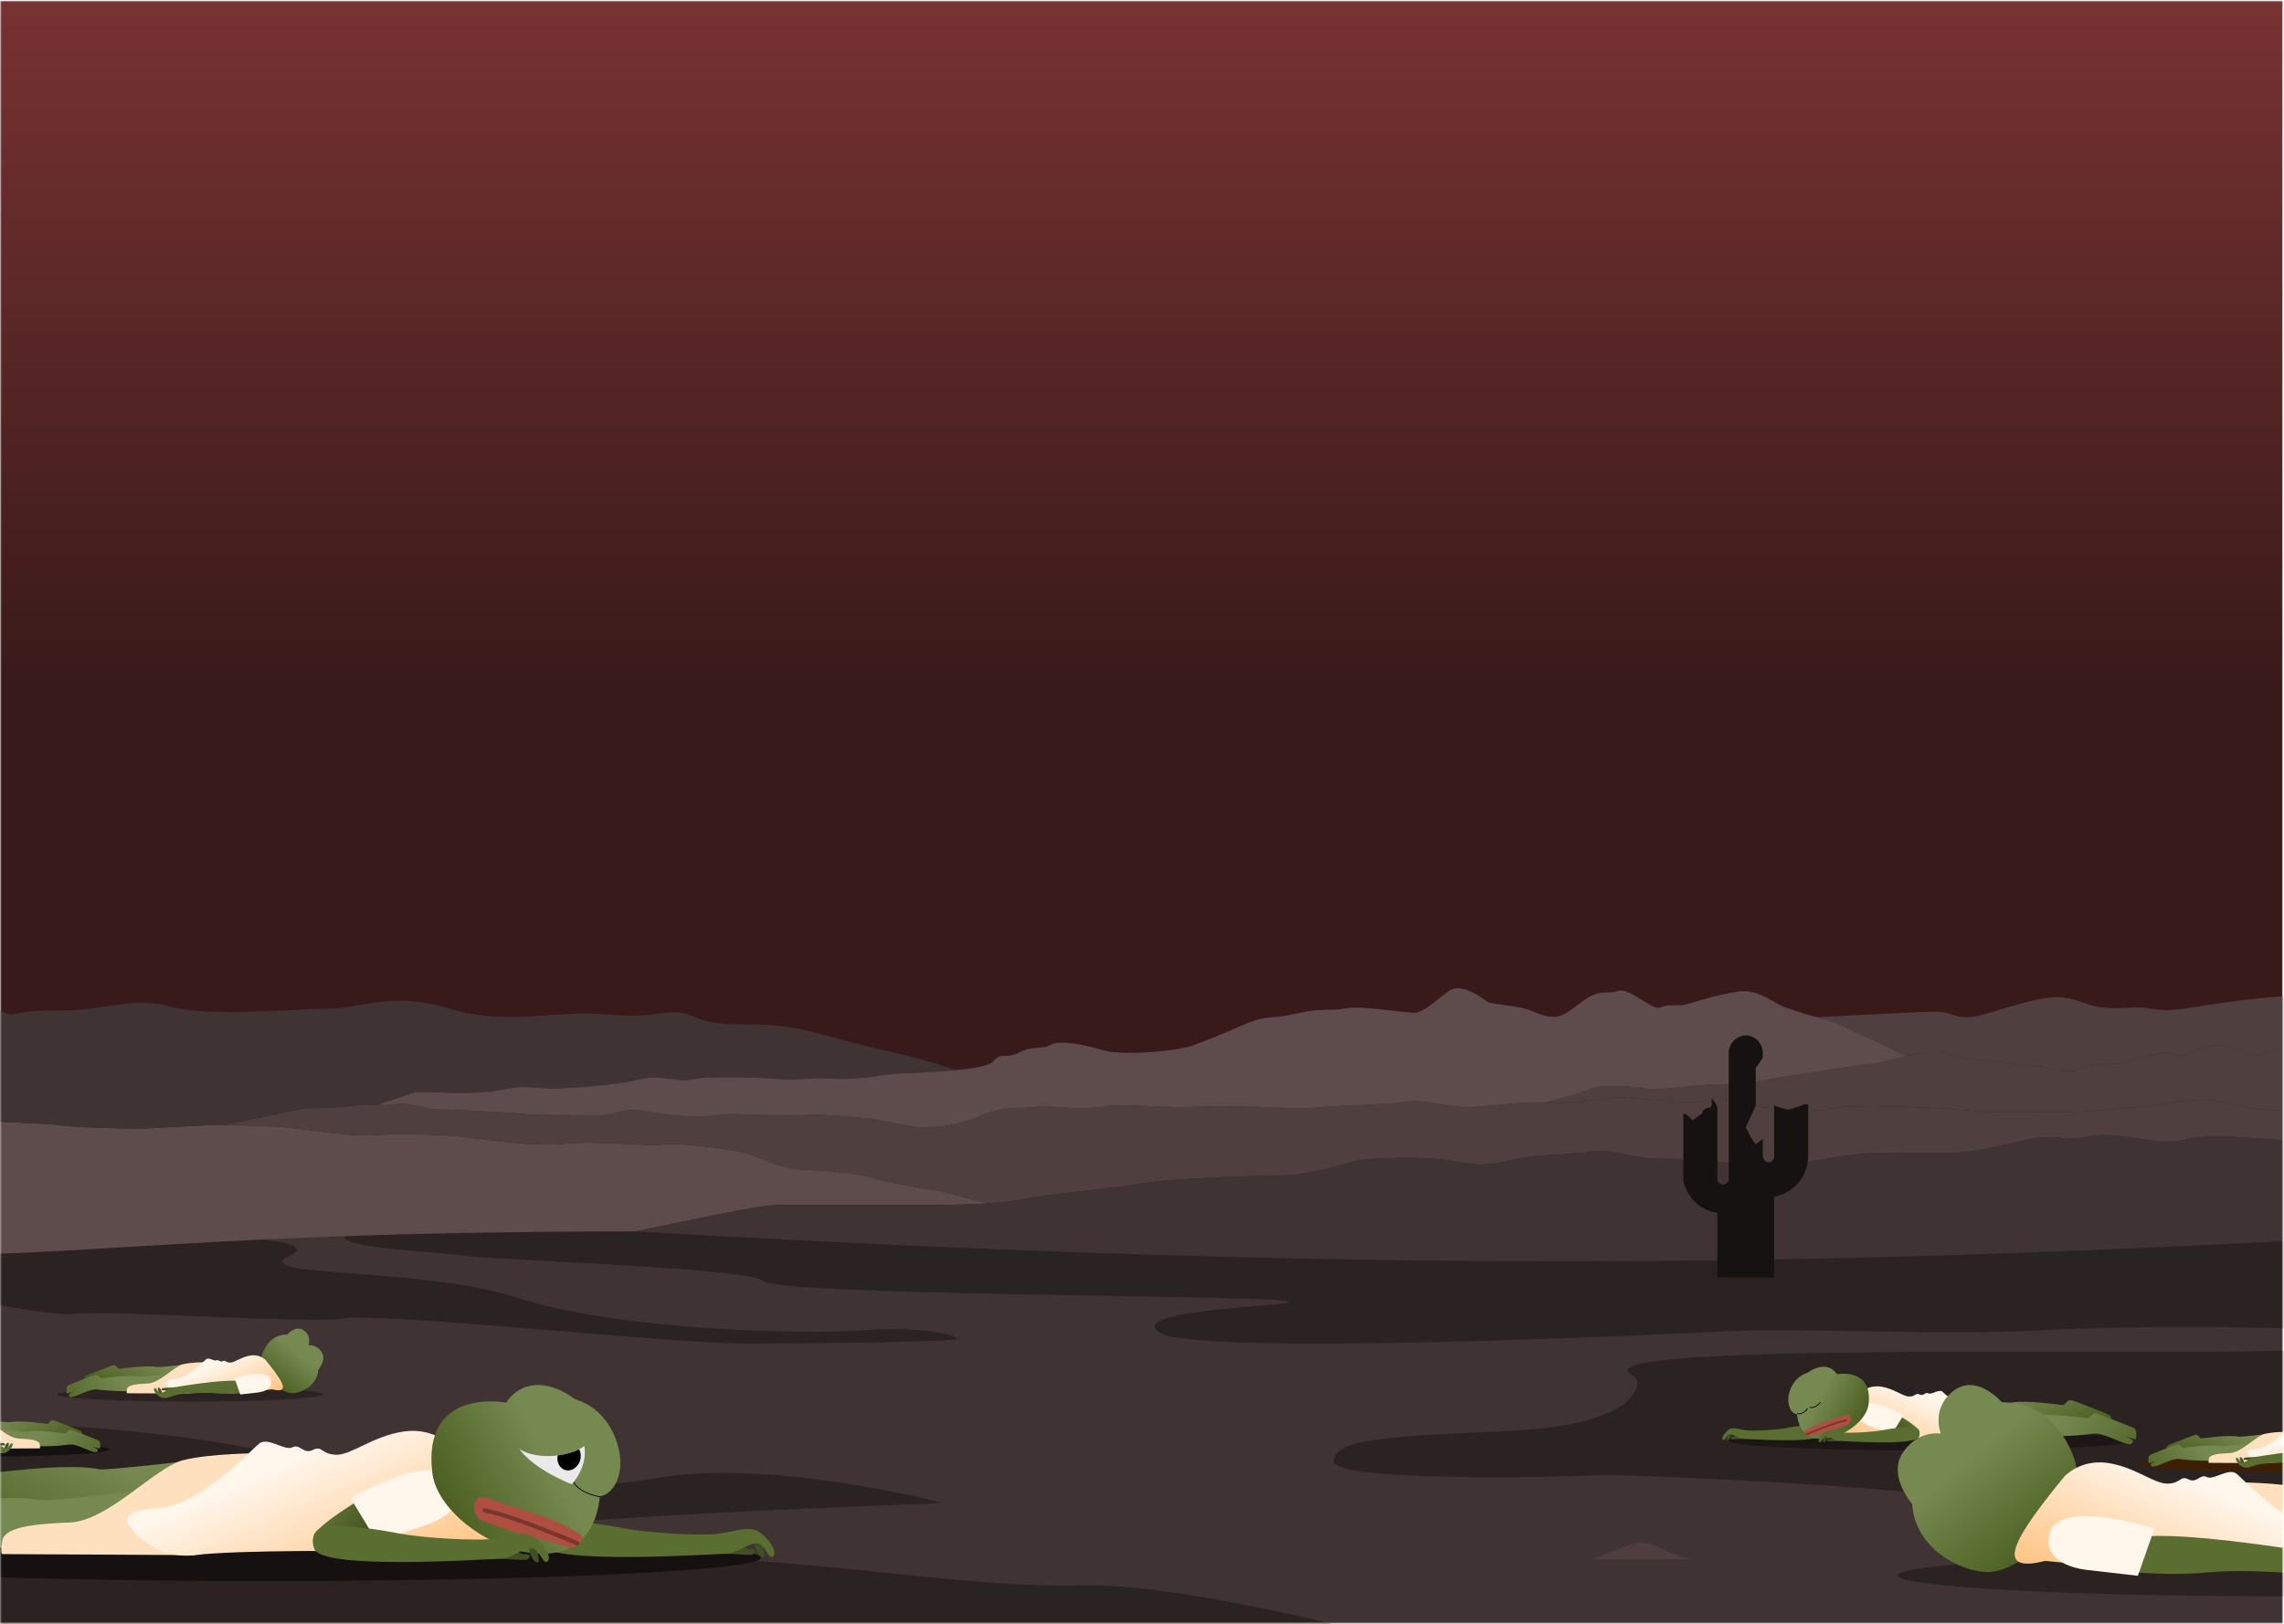 <svg width="1441" height="1025" viewBox="0 0 1441 1025" fill="none" xmlns="http://www.w3.org/2000/svg">
<g clip-path="url(#clip0_698_16948)">
<mask id="mask0_698_16948" style="mask-type:luminance" maskUnits="userSpaceOnUse" x="0" y="0" width="1441" height="1025">
<path d="M1440.18 0.465H0.18V1024.46H1440.18V0.465Z" fill="white"/>
</mask>
<g mask="url(#mask0_698_16948)">
<path d="M1440.18 0.465H0.18V1024.46H1440.18V0.465Z" fill="url(#paint0_linear_698_16948)"/>
<path d="M1440.18 770.695H0.18V1024.46H1440.18V770.695Z" fill="#403333"/>
<path d="M1555.08 848.113C1533.39 849.045 1437.24 853.072 1395.89 853.072C1227.33 853.072 1027.93 851.106 1026.98 864.798C1026.82 867.182 1032.81 868.186 1032.97 872.341C1033.11 875.797 1031.06 899.719 949.5 903.166C870.465 906.505 842.635 908.547 841.522 921.996C840.407 935.448 987.348 932.106 1007.39 930.994C1027.43 929.882 1274.44 941.013 1264.48 953.258C1254.52 965.504 1324.65 965.504 1361.38 967.73C1395.84 969.817 1456.73 985.612 1555.08 982.057V848.113Z" fill="#2B2222"/>
<path d="M289.368 792.051C313.858 795.593 470.817 799.637 481.949 808.542C493.08 817.448 788.074 817.448 810.339 820.788C832.601 824.129 707.924 825.241 731.302 840.784C754.68 856.328 1051.9 841.939 1095.31 839.882C1138.73 837.826 1223.33 843.051 1286.78 839.527C1350.23 836.003 1445.97 837.488 1466 839.527C1486.04 841.569 1555.06 834.146 1555.06 834.146V770.695H240.767C174.672 786.63 266.83 788.788 289.368 792.051Z" fill="#2B2222"/>
<path d="M-114.711 770.695V811.416C-75.424 805.731 24.834 831.741 46.701 829.138C70.078 826.354 198.094 835.816 217.305 831.92C236.516 828.024 427.41 848.062 471.381 847.919C515.352 847.777 604.406 846.948 603.708 844.723C603.009 842.496 581.586 836.652 544.017 839.527C506.445 842.403 387.893 839.157 326.946 819.119C265.997 799.083 152.454 806.596 183.345 792.051C214.236 777.504 53.936 778.211 53.936 778.211L63.499 770.695H-114.711Z" fill="#2B2222"/>
<path d="M624.605 759.305C609.508 760.382 592.78 760.382 583.674 760.382H491.361C478.323 760.382 432.647 770.702 400.775 777.11C89.836 777.11 32.191 798.826 -114.711 789.901V714.677C-102.585 713.202 -84.803 711.161 -74.786 710.707C-58.585 710.026 -36.442 700.444 -23.549 704.698C-10.656 708.949 23.47 708.099 36.364 709.97C49.256 711.784 78.302 712.182 88.462 712.182C96.802 712.182 124.793 709.97 142 709.801H142.145C145.979 709.743 149.287 709.801 151.682 709.97C164.864 710.991 170.039 710.026 189.212 712.409C208.383 714.733 224.393 717.284 238.339 716.265C252.335 715.244 263.935 715.868 278.696 716.265C293.458 716.662 331.803 724.203 355.384 721.821C378.965 719.496 404.513 723.694 418.89 722.276C433.27 720.914 470.032 726.586 474.824 728.91C479.619 731.291 495.578 737.416 504.35 737.925C513.169 738.38 537.135 739.343 549.884 743.085C562.681 746.886 582.667 750.173 590.239 751.138C595.129 751.762 610.897 756.525 624.605 759.305Z" fill="#5E4B4B"/>
<path d="M1555.07 699.759V719.662C1543.57 719.607 1528.14 719.55 1516.49 719.947C1495.5 720.683 1463.77 717.905 1452.36 719.607C1441 721.363 1399.64 713.878 1379.31 719.038C1358.9 724.199 1339.15 713.028 1318.16 717.224C1297.21 721.363 1301.38 713.822 1273.25 720.456C1245.11 727.035 1239.69 727.715 1222.92 727.715C1206.14 727.715 1191.77 727.035 1180.41 727.715C1169 728.452 1148.63 731.286 1134.87 734.861C1121.07 738.376 1119.87 736.22 1101.32 734.861C1082.73 733.387 1061.16 730.551 1047.98 731.286C1034.8 732.025 1013.8 724.596 1004.84 726.524C995.873 728.452 976.702 728.452 965.294 729.868C953.887 731.286 939.508 737.697 920.959 733.387C902.411 729.189 862.821 730.551 855.055 732.704C847.29 734.861 825.1 741.892 807.126 741.892C789.152 741.892 733.889 744.046 720.182 746.882C706.472 749.716 662.138 753.232 645.363 756.806C639.709 757.994 632.373 758.789 624.61 759.3C610.901 756.521 595.133 751.757 590.245 751.134C582.671 750.171 562.684 746.882 549.887 743.081C537.138 739.339 513.172 738.376 504.353 737.921C495.583 737.411 479.622 731.286 474.829 728.906C470.035 726.581 433.275 720.909 418.895 722.272C404.516 723.69 378.97 719.494 355.387 721.817C331.806 724.199 293.463 716.658 278.699 716.261C263.938 715.863 252.339 715.24 238.342 716.261C224.396 717.281 208.386 714.729 189.215 712.405C170.044 710.024 164.867 710.987 151.685 709.965C149.29 709.797 145.982 709.738 142.148 709.797C153.891 707.132 167.264 704.693 178.861 701.971C199.232 697.264 198.034 700.553 217.973 698.229C228.229 696.982 233.645 697.037 237.816 697.208H237.864C241.841 697.264 244.719 697.49 249.559 696.811C259.528 695.393 267.533 700.1 276.687 700.1C285.889 700.1 307.84 701.518 317.427 701.971C327.014 702.481 335.833 703.899 350.977 703.615C366.172 703.389 377.339 705.77 389.322 701.971C401.304 698.229 409.691 702.481 422.49 703.615C435.287 704.805 446.071 704.805 454.028 703.615C462.032 702.425 472.432 703.389 480.005 703.615C487.579 703.843 501.958 704.352 508.38 703.615C514.755 702.878 543.512 704.805 554.297 706.735C565.081 708.606 575.481 711.442 581.473 711.442C587.465 711.442 601.411 711.442 617.421 704.693C633.38 698.002 636.974 700.1 651.738 698.626C666.548 697.15 680.112 701.063 693.293 698.626C706.472 696.188 740.025 699.135 749.995 698.626C760.011 698.114 774.39 697.717 797.54 698.626C820.69 699.532 824.717 699.647 834.302 698.626C843.888 697.606 873.029 697.264 885.826 695.393C898.575 693.464 911.757 697.717 921.774 698.626C931.743 699.532 962.084 694.428 973.059 695.846C973.299 695.905 973.588 695.905 973.874 695.96C985.234 697.094 1009.06 693.464 1019.22 692.613C1029.62 691.765 1069.16 698.229 1075.92 693.863C1082.73 689.553 1098.68 697.717 1116.66 699.306C1134.63 700.836 1147.82 701.971 1157.83 699.306C1167.8 696.584 1216.11 699.135 1222.11 699.306C1228.1 699.418 1252.88 701.971 1262.08 701.971C1271.23 701.971 1298.79 701.971 1313.17 701.518C1327.55 701.063 1369.49 696.299 1383.1 694.428C1396.67 692.557 1400.64 695.846 1417.42 698.908C1434.19 701.915 1453.8 700.553 1470.14 701.801C1486.53 703.048 1485.72 701.971 1501.73 703.899C1517.69 705.77 1524.49 704.352 1533.27 700.553C1539.21 698.002 1549.28 698.908 1555.07 699.759Z" fill="#4F3F3F"/>
<path d="M1555.06 674.297V699.758C1549.26 698.907 1539.19 698.001 1533.25 700.552C1524.48 704.351 1517.67 705.769 1501.71 703.898C1485.7 701.968 1486.52 703.047 1470.13 701.8C1453.78 700.552 1434.18 701.912 1417.4 698.907C1400.63 695.845 1396.65 692.556 1383.09 694.427C1369.48 696.298 1327.54 701.062 1313.16 701.517C1298.78 701.968 1271.22 701.968 1262.06 701.968C1252.86 701.968 1228.08 699.417 1222.09 699.305C1216.1 699.134 1167.79 696.583 1157.82 699.305C1147.8 701.968 1134.62 700.835 1116.64 699.305C1098.67 697.716 1082.71 689.552 1075.91 693.859C1069.15 698.226 1029.61 691.762 1019.2 692.612C1009.04 693.463 985.227 697.093 973.867 695.957C985.706 693.124 999.031 689.325 1003.63 687.169C1010 684.221 1029.99 685.469 1039.19 686.887C1048.35 688.304 1068.33 684.504 1079.93 684.504C1091.48 684.504 1099.87 684.051 1113.05 681.67C1126.23 679.287 1167.79 672.709 1180.58 671.291C1188.92 670.385 1195.39 668.229 1203.06 666.472C1207.09 665.507 1211.45 664.656 1216.53 664.203C1231.29 662.785 1230.48 667.945 1250.08 669.137C1269.64 670.328 1270.45 672.709 1283.2 672.709C1296 672.709 1303.19 678.834 1312.39 674.58C1321.54 670.328 1338.32 671.291 1338.32 671.291C1338.32 671.291 1353.9 666.527 1362.29 664.656C1370.67 662.785 1372.3 667.039 1376.66 666.074C1381.07 665.111 1393.06 659.441 1399.43 659.441C1405.86 659.441 1415.44 665.111 1421.43 666.074C1427.42 667.039 1438.98 659.441 1446.98 659.441C1454.98 659.441 1461.74 662.785 1466.96 662.785C1472.14 662.785 1486.14 664.656 1508.47 665.621C1530.85 666.527 1534.07 672.199 1553.33 674.127L1555.06 674.297Z" fill="#4F3F3F"/>
<path d="M1555.07 644.979V674.297L1553.34 674.126C1534.08 672.199 1530.88 666.53 1508.48 665.621C1486.14 664.659 1472.15 662.787 1466.97 662.787C1461.75 662.787 1454.99 659.44 1446.99 659.44C1438.98 659.44 1427.43 667.039 1421.44 666.074C1415.45 665.112 1405.86 659.44 1399.44 659.44C1393.07 659.44 1381.1 665.112 1376.68 666.074C1372.32 667.039 1370.69 662.787 1362.31 664.659C1353.92 666.53 1338.33 671.292 1338.33 671.292C1338.33 671.292 1321.57 670.328 1312.41 674.582C1303.21 678.833 1296.01 672.708 1283.21 672.708C1270.46 672.708 1269.65 670.328 1250.09 669.136C1230.49 667.948 1231.31 662.787 1216.55 664.203C1211.47 664.659 1207.1 665.508 1203.07 666.473C1196.12 663.07 1186.16 658.306 1183.39 657.115C1178.97 655.188 1168.61 650.481 1162.19 647.192C1158.26 645.15 1152.12 643.45 1146.38 641.919C1168.61 640.728 1212.04 638.459 1221.72 638.459C1234.9 638.459 1232.51 646.229 1257.67 638.459C1282.84 630.633 1296.01 627.118 1307.99 630.633C1319.97 634.15 1321.8 637.042 1342.12 635.964C1362.54 634.887 1357.74 639.877 1381.71 635.964C1405.67 632.051 1441.63 627.176 1448.82 629.274C1456.01 631.316 1479.35 632.051 1488.93 632.051C1498.52 632.051 1519.46 639.139 1535.08 642.655C1540.83 644.017 1547.98 644.755 1555.07 644.979Z" fill="#4F3F3F"/>
<path d="M603.708 675.261C587.029 676.906 566.658 677.303 561.866 677.87C553.909 678.835 538.715 681.669 524.721 680.706C510.774 679.798 503.583 682.066 490.786 680.933C477.989 679.798 444.869 678.948 436.481 681.216C428.094 683.54 417.31 677.53 403.313 681.216C389.319 684.958 352.604 687.341 345.797 686.885C338.993 686.376 329.838 685.073 320.634 686.944C311.432 688.759 305.057 689.721 291.493 689.721C277.881 689.721 263.935 688.303 260.34 689.721C258.373 690.516 248.454 693.861 237.861 697.206H237.813C233.642 697.035 228.226 696.98 217.97 698.227C198.031 700.551 199.229 697.264 178.858 701.969C167.259 704.693 153.888 707.129 142.145 709.795H142C124.793 709.965 96.802 712.178 88.463 712.178C78.302 712.178 49.256 711.781 36.364 709.965C23.47 708.094 -10.656 708.945 -23.549 704.693C-36.442 700.439 -58.585 710.022 -74.786 710.701C-84.803 711.157 -102.585 713.199 -114.711 714.672V637.723H-53.217C-32.847 637.723 -16.072 632.051 -0.495 637.723C15.083 643.393 -0.495 637.723 35.453 637.723C71.4 637.723 82.185 628.423 107.347 635.228C132.511 641.977 186.432 636.646 208 636.476C229.569 636.305 246.344 625.305 283.489 636.476C320.634 647.647 349.392 637.099 382.942 640.218C416.495 643.393 422.485 634.434 438.064 641.748C453.64 649.065 470.416 644.811 493.183 647.647C515.949 650.483 513.793 652.636 561.481 663.637C591.054 670.442 595.464 673.222 603.708 675.261Z" fill="#403333"/>
<path d="M1203.07 666.475C1195.4 668.232 1188.93 670.388 1180.59 671.294C1167.79 672.712 1126.23 679.288 1113.05 681.671C1099.87 684.054 1091.48 684.507 1079.93 684.507C1068.34 684.507 1048.35 688.305 1039.19 686.888C1029.99 685.472 1010 684.222 1003.63 687.172C999.033 689.327 985.708 693.125 973.869 695.96C973.582 695.905 973.296 695.905 973.054 695.849C962.079 694.431 931.738 699.533 921.769 698.626C911.752 697.72 898.57 693.466 885.821 695.393C873.024 697.264 843.883 697.606 834.297 698.626C824.713 699.647 820.685 699.533 797.537 698.626C774.385 697.72 760.007 698.115 749.989 698.626C740.02 699.135 706.467 696.188 693.288 698.626C680.107 701.065 666.543 697.152 651.733 698.626C636.969 700.1 633.375 698.002 617.416 704.693C601.406 711.442 587.46 711.442 581.468 711.442C575.478 711.442 565.076 708.606 554.292 706.735C543.507 704.807 514.75 702.88 508.375 703.616C501.953 704.354 487.573 703.843 480.002 703.616C472.427 703.389 462.027 702.425 454.023 703.616C446.067 704.807 435.282 704.807 422.485 703.616C409.688 702.483 401.299 698.229 389.317 701.971C377.336 705.772 366.167 703.389 350.972 703.616C335.828 703.899 327.008 702.483 317.422 701.971C307.835 701.518 285.884 700.1 276.682 700.1C267.527 700.1 259.523 695.393 249.554 696.811C244.714 697.491 241.836 697.264 237.859 697.208C248.452 693.863 258.373 690.518 260.338 689.723C263.933 688.305 277.88 689.723 291.491 689.723C305.055 689.723 311.43 688.759 320.634 686.946C329.836 685.073 338.99 686.378 345.798 686.888C352.602 687.343 389.317 684.96 403.314 681.218C417.308 677.532 428.092 683.542 436.48 681.218C444.869 678.95 477.987 679.8 490.784 680.935C503.583 682.068 510.772 679.8 524.719 680.706C538.715 681.671 553.907 678.837 561.864 677.872C566.656 677.305 587.027 676.908 603.706 675.263C614.827 674.186 624.364 672.486 626.57 669.876C632.177 663.242 633.759 668.912 642.962 664.206C652.166 659.444 656.526 662.788 662.517 659.444C668.507 656.155 683.319 658.991 696.068 662.788C708.865 666.531 743.998 663.242 753.585 659.444C763.169 655.699 769.593 653.319 784.355 646.74C799.117 640.22 801.944 643.395 817.905 639.596C833.867 635.854 840.289 638.178 849.443 636.307C858.645 634.436 885.821 639.143 892.196 639.143C898.57 639.143 906.96 630.182 914.58 625.078C922.154 619.976 935.717 630.182 938.113 632.053C940.509 633.924 956.902 634.436 964.473 637.272C972.095 640.106 976.458 642.43 982.45 641.524C988.439 640.559 992.466 635.854 1000.85 630.182C1009.24 624.512 1015.23 627.348 1020.02 625.477C1024.81 623.604 1031.19 628.255 1039.96 633.471C1048.78 638.69 1045.57 634.436 1054.34 634.436C1063.16 634.436 1061.96 634.436 1073.13 631.091C1084.29 627.801 1085.92 627.801 1095.51 625.93C1105.1 624.001 1113.49 628.764 1119.86 632.506C1126.23 636.307 1129.83 636.76 1136.63 639.143C1139.27 640.049 1142.72 640.956 1146.32 641.92H1146.36C1152.12 643.451 1158.25 645.154 1162.18 647.194C1168.6 650.483 1178.96 655.19 1183.37 657.117C1186.15 658.308 1196.12 663.072 1203.07 666.475Z" fill="#5E4B4B"/>
<path d="M1555.06 719.66V777.102C1211.08 796.442 923.882 807.429 400.766 777.102C432.639 770.695 478.314 760.373 491.352 760.373H583.664C592.771 760.373 609.499 760.374 624.598 759.297C632.361 758.788 639.694 757.992 645.349 756.802C662.125 753.229 706.46 749.714 720.17 746.878C733.877 744.042 789.14 741.888 807.114 741.888C825.087 741.888 847.278 734.857 855.043 732.703C862.809 730.548 902.397 729.187 920.947 733.383C939.496 737.693 953.873 731.285 965.282 729.867C976.69 728.449 995.861 728.448 1004.82 726.521C1013.79 724.594 1034.78 732.022 1047.96 731.284C1061.14 730.547 1082.71 733.383 1101.31 734.857C1119.86 736.219 1121.05 738.373 1134.86 734.857C1148.61 731.285 1168.98 728.449 1180.39 727.714C1191.75 727.031 1206.13 727.714 1222.9 727.714C1239.68 727.714 1245.09 727.03 1273.23 720.454C1301.37 713.82 1297.19 721.361 1318.14 717.222C1339.13 713.025 1358.88 724.198 1379.3 719.037C1399.62 713.877 1440.99 721.362 1452.34 719.605C1463.75 717.902 1495.48 720.681 1516.47 719.943C1528.12 719.546 1543.55 719.604 1555.06 719.66Z" fill="#403333"/>
<path d="M-98.82 896.466C-98.82 896.466 57.18 892.466 165.18 915.466C273.18 938.466 345.18 944.466 416.18 932.466C487.18 920.466 595.18 948.466 595.18 948.466C595.18 948.466 315.18 958.466 294.18 968.466C294.18 968.466 356.18 982.466 437.18 983.466C518.18 984.466 615.18 1002.46 680.18 1000.46C745.18 998.466 871.18 1032.46 871.18 1032.46H-96.979L-98.82 896.466Z" fill="#2B2222"/>
<path d="M-14.819 919.246C31.573 919.246 69.182 917.215 69.182 914.709C69.182 912.203 31.573 910.172 -14.819 910.172C-61.212 910.172 -98.82 912.203 -98.82 914.709C-98.82 917.215 -61.212 919.246 -14.819 919.246Z" fill="#151111"/>
<path fill-rule="evenodd" clip-rule="evenodd" d="M-9.553 905.227C-8.697 906.149 16.017 907.921 32.846 905.538C37.417 904.891 48.12 911.795 49.851 910.133C51.582 908.471 49.571 908.159 47.756 907.143C45.941 906.128 51.879 908.807 51.893 907.867C51.907 906.927 52.624 903.552 50.465 902.77C48.306 901.987 35.061 896.428 33.399 896.298C31.738 896.168 30.825 898.586 29.945 898.566C29.228 898.55 12.724 896.09 6.154 897.5C4.752 897.801 -17.211 895.172 -17.211 895.172L-9.553 905.227Z" fill="url(#paint1_linear_698_16948)"/>
<path fill-rule="evenodd" clip-rule="evenodd" d="M1.705 911.249C2.561 912.171 27.275 913.943 44.103 911.56C48.675 910.913 59.378 917.817 61.109 916.155C62.84 914.494 60.829 914.181 59.014 913.165C57.198 912.15 63.137 914.83 63.151 913.889C63.164 912.949 63.882 909.574 61.723 908.792C59.564 908.009 46.319 902.45 44.657 902.32C42.995 902.191 42.083 904.608 41.202 904.589C40.486 904.573 23.982 902.113 17.412 903.522C16.01 903.823 -5.953 901.195 -5.953 901.195L1.705 911.249Z" fill="url(#paint2_linear_698_16948)"/>
<path fill-rule="evenodd" clip-rule="evenodd" d="M-25.734 894.375C-25.734 894.375 -15.479 894.341 -10.075 895.744C-4.67 897.147 4.517 907.547 11.846 907.845C19.175 908.143 24.541 908.773 25.041 911.331C25.541 913.889 25.041 914.004 25.041 914.004L-12.466 914.201L-25.734 894.375Z" fill="#FFE0BE"/>
<path fill-rule="evenodd" clip-rule="evenodd" d="M-62.471 893.133C-62.471 893.133 -59.034 889.287 -53.043 890.149C-47.052 891.011 -42.958 894.692 -39.965 894.668C-36.971 894.644 -37.229 892.789 -35.371 893.735C-33.512 894.682 -32.812 892.447 -31.378 893.226C-29.944 894.005 -26.629 891.164 -24.934 892.482C-23.239 893.801 -13.365 904.73 -5.023 905.117C3.32 905.505 0.056 908.809 0.056 908.809C0.056 908.809 -4.165 915.247 -12.54 914.189C-20.915 913.13 -46.916 913.424 -46.916 913.424L-66.648 911.528C-79.149 914.736 -71.86 904.64 -62.471 893.133Z" fill="url(#paint3_linear_698_16948)"/>
<path fill-rule="evenodd" clip-rule="evenodd" d="M-1.818 912.277C-1.818 912.277 -0.985 912.886 0.485 912.345C1.954 911.803 2.595 912.391 3.067 912.068C3.565 911.726 3.107 910.946 2.431 910.747C1.755 910.548 -4.406 910.375 -4.406 910.375L-1.818 912.277Z" fill="#415024"/>
<path fill-rule="evenodd" clip-rule="evenodd" d="M4.345 914.741C4.345 914.741 6.099 910.834 5.464 910.47C4.947 910.173 3.698 910.936 2.8 913.795C1.902 916.653 4.345 914.741 4.345 914.741Z" fill="#415024"/>
<path fill-rule="evenodd" clip-rule="evenodd" d="M-44.843 914.178C-39.758 914.445 -35.845 914.47 -29.884 913.947C-23.923 913.423 -11.163 914.031 -6.742 914.951C-2.321 915.872 1.295 918.21 4.178 916.354C7.062 914.497 8.847 911.762 7.704 910.835C6.828 910.124 5.852 912.916 4.152 913.658C2.451 914.401 -1.466 910.595 -3.509 910.401C-5.552 910.207 -47.762 902.651 -49.95 907.973C-52.139 913.295 -47.445 914.041 -44.843 914.178Z" fill="#5A6E32"/>
<path d="M1433.5 928.375C1479.89 928.375 1517.5 926.343 1517.5 923.838C1517.5 921.332 1479.89 919.301 1433.5 919.301C1387.11 919.301 1349.5 921.332 1349.5 923.838C1349.5 926.343 1387.11 928.375 1433.5 928.375Z" fill="#3D1E00"/>
<path fill-rule="evenodd" clip-rule="evenodd" d="M1428.23 914.356C1427.37 915.278 1402.66 917.049 1385.83 914.667C1381.26 914.02 1370.56 920.923 1368.82 919.262C1367.09 917.6 1369.1 917.288 1370.92 916.272C1372.73 915.256 1366.8 917.936 1366.78 916.996C1366.77 916.056 1366.05 912.681 1368.21 911.898C1370.37 911.115 1383.61 905.557 1385.28 905.427C1386.94 905.297 1387.85 907.715 1388.73 907.695C1389.45 907.679 1405.95 905.219 1412.52 906.628C1413.92 906.929 1435.88 904.301 1435.88 904.301L1428.23 914.356Z" fill="url(#paint4_linear_698_16948)"/>
<path fill-rule="evenodd" clip-rule="evenodd" d="M1416.97 920.379C1416.12 921.301 1391.4 923.072 1374.57 920.69C1370 920.043 1359.3 926.947 1357.57 925.285C1355.84 923.623 1357.85 923.311 1359.66 922.295C1361.48 921.279 1355.54 923.959 1355.53 923.019C1355.51 922.079 1354.8 918.704 1356.95 917.921C1359.11 917.139 1372.36 911.58 1374.02 911.45C1375.68 911.32 1376.59 913.738 1377.47 913.718C1378.19 913.702 1394.69 911.242 1401.27 912.652C1402.67 912.952 1424.63 910.324 1424.63 910.324L1416.97 920.379Z" fill="url(#paint5_linear_698_16948)"/>
<path fill-rule="evenodd" clip-rule="evenodd" d="M1444.41 903.504C1444.41 903.504 1434.15 903.47 1428.75 904.873C1423.34 906.275 1414.15 916.676 1406.83 916.974C1399.5 917.272 1394.13 917.902 1393.63 920.46C1393.13 923.017 1393.63 923.132 1393.63 923.132L1431.14 923.329L1444.41 903.504Z" fill="#FFE0BE"/>
<path fill-rule="evenodd" clip-rule="evenodd" d="M1481.15 902.262C1481.15 902.262 1477.71 898.416 1471.72 899.279C1465.73 900.141 1461.63 903.821 1458.64 903.798C1455.65 903.774 1455.91 901.919 1454.05 902.865C1452.19 903.811 1451.49 901.576 1450.05 902.356C1448.62 903.135 1445.31 900.294 1443.61 901.612C1441.92 902.93 1432.04 913.86 1423.7 914.247C1415.36 914.635 1418.62 917.939 1418.62 917.939C1418.62 917.939 1422.84 924.377 1431.22 923.319C1439.59 922.26 1465.59 922.554 1465.59 922.554L1485.33 920.657C1497.83 923.866 1490.54 913.77 1481.15 902.262Z" fill="url(#paint6_linear_698_16948)"/>
<path fill-rule="evenodd" clip-rule="evenodd" d="M1420.5 921.406C1420.5 921.406 1419.66 922.015 1418.19 921.473C1416.72 920.932 1416.08 921.52 1415.61 921.196C1415.11 920.855 1415.57 920.075 1416.25 919.876C1416.92 919.676 1423.08 919.504 1423.08 919.504L1420.5 921.406Z" fill="#415024"/>
<path fill-rule="evenodd" clip-rule="evenodd" d="M1414.33 923.867C1414.33 923.867 1412.58 919.959 1413.21 919.595C1413.73 919.299 1414.98 920.061 1415.87 922.92C1416.77 925.779 1414.33 923.867 1414.33 923.867Z" fill="#415024"/>
<path fill-rule="evenodd" clip-rule="evenodd" d="M1463.52 923.306C1458.43 923.573 1454.52 923.599 1448.56 923.075C1442.6 922.552 1429.84 923.16 1425.42 924.08C1421 925 1417.38 927.339 1414.5 925.483C1411.62 923.626 1409.83 920.891 1410.97 919.964C1411.85 919.253 1412.83 922.045 1414.53 922.787C1416.23 923.529 1420.14 919.724 1422.19 919.53C1424.23 919.336 1466.44 911.78 1468.63 917.102C1470.82 922.423 1466.12 923.17 1463.52 923.306Z" fill="#5A6E32"/>
<path d="M169.208 997.727C340.881 997.727 480.049 991.14 480.049 983.014C480.049 974.888 340.881 968.301 169.208 968.301C-2.465 968.301 -141.633 974.888 -141.633 983.014C-141.633 991.14 -2.465 997.727 169.208 997.727Z" fill="#151111"/>
<path fill-rule="evenodd" clip-rule="evenodd" d="M113.72 952.261C110.943 955.252 30.792 960.997 -23.788 953.27C-38.613 951.172 -73.327 973.562 -78.941 968.172C-84.555 962.783 -78.032 961.77 -72.145 958.476C-66.258 955.182 -85.519 963.873 -85.563 960.824C-85.607 957.774 -87.935 946.829 -80.932 944.291C-73.929 941.752 -30.973 923.724 -25.584 923.303C-20.195 922.882 -17.236 930.722 -14.38 930.659C-12.055 930.607 41.471 922.629 62.779 927.2C67.327 928.175 138.556 919.652 138.556 919.652L113.72 952.261Z" fill="url(#paint7_linear_698_16948)"/>
<path fill-rule="evenodd" clip-rule="evenodd" d="M463.712 976.145C463.712 976.145 465.987 974.826 469.567 976.593C473.147 978.359 474.929 977.041 476.038 977.988C477.208 978.987 475.839 980.841 474.071 981.165C472.304 981.488 456.641 980.273 456.641 980.273L463.712 976.145Z" fill="#415024"/>
<path fill-rule="evenodd" clip-rule="evenodd" d="M480.005 971.563C480.005 971.563 483.402 981.938 481.694 982.69C480.304 983.303 477.342 981.035 475.833 973.547C474.325 966.059 480.005 971.563 480.005 971.563Z" fill="#415024"/>
<path fill-rule="evenodd" clip-rule="evenodd" d="M355.151 959.783C368.114 960.471 378.04 961.456 393.01 964.383C407.98 967.31 440.487 969.194 451.942 968.048C463.396 966.902 473.188 961.944 480 967.424C486.811 972.904 490.603 980.316 487.457 982.36C485.046 983.927 483.321 976.588 479.209 974.25C475.098 971.912 464.146 980.507 458.916 980.451C453.686 980.394 344.658 988.217 340.539 974.14C336.42 960.063 348.518 959.431 355.151 959.783Z" fill="#5A6E32"/>
<path fill-rule="evenodd" clip-rule="evenodd" d="M77.212 971.793C74.434 974.784 -5.717 980.529 -60.296 972.802C-75.122 970.704 -109.836 993.094 -115.449 987.704C-121.063 982.315 -114.54 981.302 -108.653 978.008C-102.766 974.714 -122.027 983.405 -122.071 980.356C-122.115 977.306 -124.443 966.361 -117.44 963.823C-110.438 961.284 -67.482 943.256 -62.092 942.835C-56.703 942.414 -53.744 950.254 -50.888 950.191C-48.563 950.139 4.963 942.161 26.271 946.732C30.819 947.707 102.047 939.184 102.047 939.184L77.212 971.793Z" fill="url(#paint8_linear_698_16948)"/>
<path fill-rule="evenodd" clip-rule="evenodd" d="M166.192 917.059C166.192 917.059 132.933 916.951 115.405 921.5C97.877 926.049 68.079 959.779 44.309 960.746C20.54 961.712 3.137 963.757 1.517 972.052C-0.104 980.347 1.517 980.72 1.517 980.72L123.16 981.359L166.192 917.059Z" fill="#FFE0BE"/>
<path fill-rule="evenodd" clip-rule="evenodd" d="M285.352 913.035C285.352 913.035 274.204 900.562 254.774 903.358C235.344 906.155 222.068 918.091 212.359 918.014C202.65 917.937 203.488 911.921 197.46 914.99C191.433 918.059 189.16 910.81 184.509 913.338C179.858 915.865 169.106 906.651 163.61 910.926C158.114 915.201 126.091 950.648 99.034 951.905C71.978 953.161 82.564 963.879 82.564 963.879C82.564 963.879 96.252 984.758 123.415 981.325C150.578 977.892 234.904 978.845 234.904 978.845L320.208 972.642L285.352 913.035Z" fill="url(#paint9_linear_698_16948)"/>
<path fill-rule="evenodd" clip-rule="evenodd" d="M229.496 944.902C229.496 944.902 199.736 962.254 197.932 969.57C196.129 976.885 199.273 982.291 211.347 979.979C223.422 977.666 241.142 968.608 241.142 968.608L229.496 944.902Z" fill="url(#paint10_linear_698_16948)"/>
<path fill-rule="evenodd" clip-rule="evenodd" d="M268.292 962.52C259.781 965.34 237.71 972.695 237.71 972.695L221.195 945.431C221.195 945.431 280.156 911.428 288.38 937.213C292.443 949.949 280.839 958.362 268.292 962.52Z" fill="#FFF6EC"/>
<path fill-rule="evenodd" clip-rule="evenodd" d="M391.397 922.851C391.326 912.422 385.424 891.438 365.163 883.775C332.651 871.477 347.269 918.405 363.216 927.296C367.088 929.455 372.71 943.692 375.838 944.188C384.07 945.493 391.484 935.777 391.397 922.851Z" fill="#768951"/>
<path fill-rule="evenodd" clip-rule="evenodd" d="M368.629 912.528C368.629 912.528 379.989 890.496 355.025 878.144C330.06 865.791 319.39 885.174 319.39 885.174C319.39 885.174 266.36 874.649 272.726 929.268C277.563 970.77 372.506 1013.12 378.54 943.42C378.54 943.42 358.522 924.593 368.629 912.528Z" fill="url(#paint11_linear_698_16948)"/>
<path d="M378.5 944.504C378.5 944.504 363 942.504 360.5 932.004" stroke="black" stroke-width="0.5" stroke-linecap="round"/>
<path fill-rule="evenodd" clip-rule="evenodd" d="M358.664 976.501C338.172 969.728 326.421 968.517 303.562 959.328C297.296 956.81 296.427 940.823 308.982 945.755C329.614 953.86 347.375 956.062 365.507 967.966C370.981 971.56 362.558 977.788 358.664 976.501Z" fill="#AF4F41"/>
<path fill-rule="evenodd" clip-rule="evenodd" d="M363.607 975.129C364.265 975.415 365.042 975.107 365.342 974.443C365.641 973.778 365.351 973.007 364.694 972.721C364.694 972.721 324.437 955.251 305.923 951.861C305.216 951.732 304.523 952.204 304.378 952.916C304.233 953.627 304.689 954.31 305.397 954.44C323.737 957.797 363.607 975.129 363.607 975.129Z" fill="#78362D"/>
<path fill-rule="evenodd" clip-rule="evenodd" d="M368.633 912.527C368.633 912.527 371.585 924.143 360.759 936.674C360.759 936.674 337.062 927.623 327.773 914.457C339.679 922.016 360.77 918.85 368.633 912.527Z" fill="#EAEAEA"/>
<path fill-rule="evenodd" clip-rule="evenodd" d="M351.817 918.485C351.169 922.01 352.506 925.565 355.343 927.141C358.868 929.099 363.382 927.266 365.417 923.05C366.793 920.2 366.687 916.987 365.385 914.598C361.788 916.453 356.976 917.846 351.817 918.485Z" fill="black"/>
<path fill-rule="evenodd" clip-rule="evenodd" d="M321.468 979.309C321.468 979.309 323.743 977.99 327.323 979.757C330.903 981.524 332.685 980.205 333.794 981.152C334.964 982.151 333.595 984.006 331.827 984.329C330.06 984.653 314.398 983.437 314.398 983.437L321.468 979.309Z" fill="#415024"/>
<path fill-rule="evenodd" clip-rule="evenodd" d="M337.755 974.727C337.755 974.727 341.152 985.102 339.444 985.855C338.054 986.467 335.092 984.199 333.583 976.711C332.075 969.223 337.755 974.727 337.755 974.727Z" fill="#415024"/>
<path fill-rule="evenodd" clip-rule="evenodd" d="M212.91 962.947C225.872 963.635 235.798 964.621 250.768 967.547C265.738 970.474 298.246 972.359 309.7 971.213C321.154 970.066 330.946 965.108 337.758 970.588C344.569 976.068 348.361 983.481 345.215 985.525C342.804 987.091 341.079 979.752 336.968 977.414C332.856 975.076 321.905 983.671 316.674 983.615C311.444 983.558 202.416 991.381 198.297 977.304C194.178 963.227 206.276 962.595 212.91 962.947Z" fill="#5A6E32"/>
<path d="M1217.62 915.344C1287.93 915.344 1344.92 912.529 1344.92 909.057C1344.92 905.584 1287.93 902.77 1217.62 902.77C1147.31 902.77 1090.31 905.584 1090.31 909.057C1090.31 912.529 1147.31 915.344 1217.62 915.344Z" fill="#1C1616"/>
<path fill-rule="evenodd" clip-rule="evenodd" d="M1246.86 895.915C1248.05 897.193 1282.3 899.648 1305.62 896.346C1311.96 895.449 1326.79 905.017 1329.19 902.714C1331.59 900.411 1328.8 899.978 1326.29 898.57C1323.77 897.163 1332 900.877 1332.02 899.574C1332.04 898.271 1333.03 893.594 1330.04 892.509C1327.05 891.424 1308.69 883.72 1306.39 883.54C1304.09 883.36 1302.82 886.711 1301.6 886.684C1300.61 886.662 1277.74 883.252 1268.63 885.205C1266.69 885.622 1236.25 881.98 1236.25 881.98L1246.86 895.915Z" fill="url(#paint12_linear_698_16948)"/>
<path fill-rule="evenodd" clip-rule="evenodd" d="M1097.3 906.124C1097.3 906.124 1096.33 905.561 1094.8 906.316C1093.27 907.071 1092.51 906.507 1092.03 906.912C1091.53 907.339 1092.12 908.131 1092.87 908.269C1093.63 908.408 1100.32 907.888 1100.32 907.888L1097.3 906.124Z" fill="#415024"/>
<path fill-rule="evenodd" clip-rule="evenodd" d="M1090.34 904.165C1090.34 904.165 1088.89 908.599 1089.62 908.92C1090.21 909.182 1091.48 908.213 1092.12 905.013C1092.77 901.813 1090.34 904.165 1090.34 904.165Z" fill="#415024"/>
<path fill-rule="evenodd" clip-rule="evenodd" d="M1143.69 899.129C1138.15 899.423 1133.91 899.844 1127.51 901.095C1121.12 902.346 1107.22 903.151 1102.33 902.661C1097.43 902.171 1093.25 900.053 1090.34 902.394C1087.43 904.736 1085.81 907.904 1087.15 908.777C1088.18 909.446 1088.92 906.31 1090.68 905.311C1092.43 904.312 1097.11 907.985 1099.35 907.961C1101.58 907.937 1148.17 911.28 1149.93 905.264C1151.69 899.249 1146.53 898.978 1143.69 899.129Z" fill="#5A6E32"/>
<path fill-rule="evenodd" clip-rule="evenodd" d="M1262.46 904.263C1263.65 905.541 1297.9 907.996 1321.22 904.694C1327.56 903.797 1342.39 913.365 1344.79 911.062C1347.19 908.759 1344.4 908.326 1341.89 906.919C1339.37 905.511 1347.6 909.225 1347.62 907.922C1347.64 906.619 1348.63 901.942 1345.64 900.857C1342.65 899.772 1324.29 892.068 1321.99 891.888C1319.69 891.708 1318.42 895.059 1317.2 895.032C1316.21 895.01 1293.34 891.6 1284.23 893.553C1282.29 893.97 1251.85 890.328 1251.85 890.328L1262.46 904.263Z" fill="url(#paint13_linear_698_16948)"/>
<path fill-rule="evenodd" clip-rule="evenodd" d="M1224.44 880.871C1224.44 880.871 1238.65 880.824 1246.14 882.768C1253.63 884.712 1266.36 899.126 1276.52 899.539C1286.68 899.952 1294.12 900.826 1294.81 904.371C1295.5 907.915 1294.81 908.075 1294.81 908.075L1242.83 908.347L1224.44 880.871Z" fill="#FFE0BE"/>
<path fill-rule="evenodd" clip-rule="evenodd" d="M1173.52 879.153C1173.52 879.153 1178.28 873.823 1186.59 875.018C1194.89 876.213 1200.56 881.314 1204.71 881.281C1208.86 881.248 1208.5 878.677 1211.08 879.988C1213.65 881.3 1214.62 878.202 1216.61 879.282C1218.6 880.362 1223.19 876.425 1225.54 878.252C1227.89 880.078 1241.58 895.226 1253.14 895.763C1264.7 896.3 1260.17 900.88 1260.17 900.88C1260.17 900.88 1254.33 909.802 1242.72 908.335C1231.11 906.868 1195.08 907.275 1195.08 907.275L1158.62 904.624L1173.52 879.153Z" fill="url(#paint14_linear_698_16948)"/>
<path fill-rule="evenodd" clip-rule="evenodd" d="M1197.39 892.77C1197.39 892.77 1210.11 900.185 1210.88 903.311C1211.65 906.437 1210.3 908.747 1205.14 907.759C1199.98 906.771 1192.41 902.9 1192.41 902.9L1197.39 892.77Z" fill="url(#paint15_linear_698_16948)"/>
<path fill-rule="evenodd" clip-rule="evenodd" d="M1180.81 900.302C1184.45 901.507 1193.88 904.65 1193.88 904.65L1200.93 892.999C1200.93 892.999 1175.74 878.469 1172.23 889.487C1170.49 894.93 1175.45 898.525 1180.81 900.302Z" fill="#FFF6EC"/>
<path fill-rule="evenodd" clip-rule="evenodd" d="M1128.2 883.348C1128.23 878.891 1130.76 869.924 1139.41 866.65C1153.31 861.394 1147.06 881.448 1140.24 885.248C1138.59 886.17 1136.19 892.254 1134.85 892.466C1131.33 893.023 1128.16 888.871 1128.2 883.348Z" fill="#768951"/>
<path fill-rule="evenodd" clip-rule="evenodd" d="M1137.93 878.937C1137.93 878.937 1133.08 869.522 1143.74 864.244C1154.41 858.965 1158.97 867.248 1158.97 867.248C1158.97 867.248 1181.63 862.75 1178.91 886.091C1176.85 903.825 1136.27 921.926 1133.7 892.138C1133.7 892.138 1142.25 884.093 1137.93 878.937Z" fill="url(#paint16_linear_698_16948)"/>
<path fill-rule="evenodd" clip-rule="evenodd" d="M1142.19 906.275C1150.95 903.38 1155.97 902.863 1165.74 898.936C1168.41 897.86 1168.79 891.028 1163.42 893.136C1154.61 896.6 1147.02 897.54 1139.27 902.627C1136.93 904.163 1140.53 906.825 1142.19 906.275Z" fill="#AF4F41"/>
<path fill-rule="evenodd" clip-rule="evenodd" d="M1140.08 905.686C1139.8 905.808 1139.46 905.677 1139.34 905.393C1139.21 905.109 1139.33 904.779 1139.61 904.657C1139.61 904.657 1156.82 897.192 1164.73 895.743C1165.03 895.688 1165.33 895.89 1165.39 896.194C1165.45 896.498 1165.26 896.79 1164.95 896.845C1157.12 898.28 1140.08 905.686 1140.08 905.686Z" fill="#78362D"/>
<path fill-rule="evenodd" clip-rule="evenodd" d="M1158.09 907.476C1158.09 907.476 1157.11 906.912 1155.58 907.667C1154.05 908.422 1153.29 907.858 1152.82 908.263C1152.32 908.69 1152.9 909.482 1153.66 909.621C1154.41 909.759 1161.11 909.239 1161.11 909.239L1158.09 907.476Z" fill="#415024"/>
<path fill-rule="evenodd" clip-rule="evenodd" d="M1151.12 905.517C1151.12 905.517 1149.67 909.951 1150.4 910.273C1151 910.534 1152.26 909.565 1152.91 906.365C1153.55 903.165 1151.12 905.517 1151.12 905.517Z" fill="#415024"/>
<path fill-rule="evenodd" clip-rule="evenodd" d="M1204.48 900.48C1198.94 900.774 1194.69 901.195 1188.3 902.446C1181.9 903.697 1168.01 904.502 1163.12 904.012C1158.22 903.522 1154.04 901.404 1151.12 903.745C1148.21 906.087 1146.59 909.255 1147.94 910.128C1148.97 910.798 1149.7 907.661 1151.46 906.662C1153.22 905.663 1157.9 909.336 1160.13 909.312C1162.37 909.288 1208.96 912.631 1210.72 906.615C1212.48 900.6 1207.31 900.33 1204.48 900.48Z" fill="#5A6E32"/>
<path d="M119.993 884.472C166.386 884.472 203.994 882.441 203.994 879.935C203.994 877.43 166.386 875.398 119.993 875.398C73.601 875.398 35.992 877.43 35.992 879.935C35.992 882.441 73.601 884.472 119.993 884.472Z" fill="#2B2222"/>
<path fill-rule="evenodd" clip-rule="evenodd" d="M114.727 870.453C113.87 871.375 89.157 873.146 72.328 870.764C67.757 870.117 57.054 877.021 55.323 875.359C53.592 873.697 55.603 873.385 57.418 872.369C59.233 871.353 53.295 874.033 53.281 873.093C53.267 872.153 52.55 868.778 54.709 867.995C56.868 867.213 70.114 861.654 71.775 861.524C73.436 861.394 74.349 863.812 75.229 863.792C75.946 863.776 92.45 861.316 99.02 862.726C100.422 863.026 122.385 860.398 122.385 860.398L114.727 870.453Z" fill="url(#paint17_linear_698_16948)"/>
<path fill-rule="evenodd" clip-rule="evenodd" d="M200.846 864.282C200.846 864.282 206.27 858.201 202.875 853.129C199.48 848.057 194.593 848.977 194.593 848.977C194.593 848.977 196.831 843.421 191.729 839.581C186.635 835.748 181.16 842.251 181.16 842.251C181.16 842.251 170.52 840.993 165.565 854.185C161.638 864.639 176.192 879.572 184.704 879.196C190.268 878.95 200.163 874.285 200.846 864.282Z" fill="url(#paint18_linear_698_16948)"/>
<path fill-rule="evenodd" clip-rule="evenodd" d="M103.469 876.473C102.613 877.395 77.899 879.167 61.07 876.784C56.499 876.137 45.796 883.041 44.065 881.379C42.334 879.717 44.345 879.405 46.16 878.389C47.975 877.373 42.037 880.053 42.023 879.113C42.01 878.173 41.292 874.798 43.451 874.015C45.61 873.233 58.855 867.674 60.517 867.544C62.178 867.414 63.091 869.832 63.971 869.812C64.688 869.796 81.192 867.336 87.762 868.746C89.164 869.046 111.127 866.418 111.127 866.418L103.469 876.473Z" fill="url(#paint19_linear_698_16948)"/>
<path fill-rule="evenodd" clip-rule="evenodd" d="M130.903 859.598C130.903 859.598 120.648 859.564 115.244 860.967C109.839 862.37 100.651 872.77 93.323 873.068C85.993 873.366 80.629 873.996 80.129 876.554C79.629 879.112 80.129 879.227 80.129 879.227L117.635 879.423L130.903 859.598Z" fill="#FFE0BE"/>
<path fill-rule="evenodd" clip-rule="evenodd" d="M167.648 858.355C167.648 858.355 164.211 854.509 158.22 855.372C152.229 856.234 148.135 859.914 145.142 859.891C142.148 859.867 142.406 858.012 140.548 858.958C138.689 859.904 137.989 857.67 136.555 858.449C135.121 859.228 131.805 856.387 130.111 857.705C128.416 859.023 118.542 869.953 110.2 870.34C101.857 870.728 105.121 874.032 105.121 874.032C105.121 874.032 109.342 880.47 117.717 879.412C126.092 878.353 152.093 878.647 152.093 878.647L171.825 876.75C184.326 879.959 177.037 869.863 167.648 858.355Z" fill="url(#paint20_linear_698_16948)"/>
<path fill-rule="evenodd" clip-rule="evenodd" d="M106.994 877.504C106.994 877.504 106.161 878.113 104.691 877.571C103.222 877.03 102.581 877.618 102.109 877.294C101.611 876.953 102.069 876.173 102.745 875.974C103.421 875.775 109.582 875.602 109.582 875.602L106.994 877.504Z" fill="#415024"/>
<path fill-rule="evenodd" clip-rule="evenodd" d="M100.828 879.964C100.828 879.964 99.074 876.057 99.709 875.692C100.226 875.396 101.475 876.158 102.373 879.017C103.271 881.876 100.828 879.964 100.828 879.964Z" fill="#415024"/>
<path fill-rule="evenodd" clip-rule="evenodd" d="M150.022 879.4C144.937 879.667 141.024 879.693 135.063 879.17C129.102 878.646 116.342 879.254 111.921 880.174C107.5 881.094 103.884 883.433 101.001 881.577C98.117 879.72 96.332 876.985 97.475 876.058C98.35 875.347 99.327 878.139 101.027 878.881C102.728 879.623 106.645 875.818 108.688 875.624C110.73 875.43 152.941 867.874 155.129 873.196C157.318 878.517 152.624 879.264 150.022 879.4Z" fill="#5A6E32"/>
<path fill-rule="evenodd" clip-rule="evenodd" d="M162.557 878.744C159.506 879.09 151.592 880.001 151.592 880.001L147.977 869.701C147.977 869.701 170.131 862.458 171.071 871.678C171.536 876.232 167.055 878.235 162.557 878.744Z" fill="#FFF6EC"/>
<path d="M1440.18 1007.33C1574.32 1007.33 1683.07 1001.45 1683.07 994.208C1683.07 986.963 1574.32 981.09 1440.18 981.09C1306.03 981.09 1197.28 986.963 1197.28 994.208C1197.28 1001.45 1306.03 1007.33 1440.18 1007.33Z" fill="#2B2222"/>
<path fill-rule="evenodd" clip-rule="evenodd" d="M1455.41 966.788C1457.88 969.455 1529.34 974.577 1578.01 967.688C1591.22 965.817 1622.17 985.779 1627.18 980.974C1632.18 976.17 1626.37 975.266 1621.12 972.329C1615.87 969.392 1633.04 977.141 1633.08 974.423C1633.12 971.704 1635.2 961.946 1628.95 959.682C1622.71 957.419 1584.41 941.346 1579.61 940.97C1574.8 940.595 1572.16 947.585 1569.62 947.529C1567.55 947.483 1519.82 940.369 1500.83 944.444C1496.77 945.314 1433.27 937.715 1433.27 937.715L1455.41 966.788Z" fill="url(#paint21_linear_698_16948)"/>
<path fill-rule="evenodd" clip-rule="evenodd" d="M1206.38 948.951C1206.38 948.951 1190.7 931.365 1200.51 916.7C1210.33 902.034 1224.46 904.694 1224.46 904.694C1224.46 904.694 1217.99 888.629 1232.74 877.525C1247.47 866.44 1263.31 885.246 1263.31 885.246C1263.31 885.246 1294.07 881.606 1308.4 919.754C1319.75 949.982 1277.67 993.16 1253.06 992.073C1236.97 991.363 1208.36 977.875 1206.38 948.951Z" fill="url(#paint22_linear_698_16948)"/>
<path fill-rule="evenodd" clip-rule="evenodd" d="M1408.62 935.403C1408.62 935.403 1438.28 935.306 1453.9 939.362C1469.53 943.418 1496.1 973.49 1517.29 974.352C1538.48 975.214 1554 977.037 1555.44 984.433C1556.89 991.828 1555.44 992.161 1555.44 992.161L1446.99 992.73L1408.62 935.403Z" fill="#FFE0BE"/>
<path fill-rule="evenodd" clip-rule="evenodd" d="M1302.39 931.815C1302.39 931.815 1312.33 920.695 1329.65 923.188C1346.97 925.682 1358.81 936.324 1367.46 936.255C1376.12 936.186 1375.37 930.822 1380.75 933.558C1386.12 936.295 1388.15 929.832 1392.3 932.086C1396.44 934.339 1406.03 926.124 1410.93 929.935C1415.83 933.747 1444.38 965.351 1468.5 966.471C1492.62 967.592 1483.19 977.146 1483.19 977.146C1483.19 977.146 1470.98 995.762 1446.77 992.701C1422.55 989.64 1347.36 990.49 1347.36 990.49L1290.31 985.006C1254.16 994.283 1275.24 965.089 1302.39 931.815Z" fill="url(#paint23_linear_698_16948)"/>
<path fill-rule="evenodd" clip-rule="evenodd" d="M1353.36 992.671C1368.06 993.444 1379.38 993.517 1396.61 992.004C1413.85 990.49 1450.74 992.247 1463.53 994.908C1476.31 997.57 1486.77 1004.33 1495.1 998.964C1503.44 993.596 1508.6 985.687 1505.3 983.006C1502.77 980.951 1499.94 989.024 1495.03 991.17C1490.11 993.316 1478.78 982.312 1472.88 981.751C1466.97 981.19 1344.92 959.342 1338.59 974.73C1332.26 990.118 1345.83 992.276 1353.36 992.671Z" fill="#5A6E32"/>
<path fill-rule="evenodd" clip-rule="evenodd" d="M1317.1 990.774C1325.93 991.774 1348.81 994.407 1348.81 994.407L1359.26 964.625C1359.26 964.625 1295.2 943.681 1292.49 970.342C1291.14 983.511 1304.1 989.3 1317.1 990.774Z" fill="#FFF6EC"/>
<path fill-rule="evenodd" clip-rule="evenodd" d="M1004.39 984.055C1004.39 984.055 1028.06 974.224 1034.37 973.346C1040.69 972.469 1049.63 978.107 1053.86 979.892C1056.08 980.828 1064.34 984.068 1070.09 984.055C1075.84 984.042 1004.39 984.055 1004.39 984.055Z" fill="#4E3E3E"/>
</g>
<path d="M1140.41 888.993C1140.41 888.993 1137.37 893.06 1134 892.094" stroke="black" stroke-width="0.5" stroke-linecap="round"/>
<path d="M1148.41 884.993C1148.41 884.993 1145.37 889.06 1142 888.094" stroke="black" stroke-width="0.5" stroke-linecap="round"/>
<path d="M1140.8 696.94V729.734C1140.78 731.768 1140.45 740.323 1133.71 747.464C1128.2 753.296 1121.62 754.797 1119.32 755.214V806.155H1083.5V765.405C1081 765.027 1076.31 763.958 1071.71 760.464C1064.47 754.965 1062.5 747.297 1062 745.024V703.361L1063.2 702.584L1067.9 706.939L1073.89 702.584C1073.89 702.584 1074.22 699.395 1077.76 699.174C1081.3 698.953 1079.6 692.96 1079.6 692.96C1081.46 694.491 1082.87 696.635 1083.5 699.174V745.024C1084.05 746.383 1085.29 747.329 1086.71 747.464C1088.36 747.622 1089.98 746.638 1090.67 745.024V663.504C1091.41 657.183 1097.05 652.806 1102.71 653.464C1107.54 654.027 1111.6 658.181 1112.16 663.504V667.551L1107.71 674.023V697.718L1101.41 711.44L1104.52 717.523L1107.71 722.175L1112.16 718.588V729.734C1112.44 732.369 1114.83 733.937 1116.71 733.464C1118.13 733.107 1119.27 731.578 1119.32 729.734V697.719L1123.01 698.824L1127.64 700.39L1133.28 698.824L1138.34 696.94H1140.8Z" fill="#171212"/>
</g>
<defs>
<linearGradient id="paint0_linear_698_16948" x1="720.18" y1="430.851" x2="720.18" y2="-241.004" gradientUnits="userSpaceOnUse">
<stop stop-color="#391A1A"/>
<stop offset="1" stop-color="#9B4040"/>
</linearGradient>
<linearGradient id="paint1_linear_698_16948" x1="2.591" y1="895.61" x2="19.867" y2="924.959" gradientUnits="userSpaceOnUse">
<stop stop-color="#768951"/>
<stop offset="1" stop-color="#485D1E"/>
</linearGradient>
<linearGradient id="paint2_linear_698_16948" x1="27.636" y1="906.13" x2="71.203" y2="933.549" gradientUnits="userSpaceOnUse">
<stop stop-color="#768951"/>
<stop offset="1" stop-color="#485D1E"/>
</linearGradient>
<linearGradient id="paint3_linear_698_16948" x1="-32.923" y1="894.923" x2="-50.692" y2="935.67" gradientUnits="userSpaceOnUse">
<stop stop-color="#FFF6EC"/>
<stop offset="1" stop-color="#FFAF57"/>
</linearGradient>
<linearGradient id="paint4_linear_698_16948" x1="1416.08" y1="904.739" x2="1398.8" y2="934.088" gradientUnits="userSpaceOnUse">
<stop stop-color="#768951"/>
<stop offset="1" stop-color="#485D1E"/>
</linearGradient>
<linearGradient id="paint5_linear_698_16948" x1="1391.04" y1="915.259" x2="1347.48" y2="942.678" gradientUnits="userSpaceOnUse">
<stop stop-color="#768951"/>
<stop offset="1" stop-color="#485D1E"/>
</linearGradient>
<linearGradient id="paint6_linear_698_16948" x1="1451.6" y1="904.053" x2="1469.37" y2="944.799" gradientUnits="userSpaceOnUse">
<stop stop-color="#FFF6EC"/>
<stop offset="1" stop-color="#FFAF57"/>
</linearGradient>
<linearGradient id="paint7_linear_698_16948" x1="74.336" y1="921.072" x2="18.305" y2="1016.26" gradientUnits="userSpaceOnUse">
<stop stop-color="#768951"/>
<stop offset="1" stop-color="#485D1E"/>
</linearGradient>
<linearGradient id="paint8_linear_698_16948" x1="-6.888" y1="955.189" x2="-148.186" y2="1044.11" gradientUnits="userSpaceOnUse">
<stop stop-color="#768951"/>
<stop offset="1" stop-color="#485D1E"/>
</linearGradient>
<linearGradient id="paint9_linear_698_16948" x1="189.52" y1="918.843" x2="247.148" y2="1050.99" gradientUnits="userSpaceOnUse">
<stop stop-color="#FFF6EC"/>
<stop offset="1" stop-color="#FFAF57"/>
</linearGradient>
<linearGradient id="paint10_linear_698_16948" x1="214.503" y1="951.13" x2="246.81" y2="975.725" gradientUnits="userSpaceOnUse">
<stop stop-color="#5A6E32"/>
<stop offset="1" stop-color="#2F3F0E"/>
</linearGradient>
<linearGradient id="paint11_linear_698_16948" x1="341.132" y1="910.444" x2="274.893" y2="946.227" gradientUnits="userSpaceOnUse">
<stop stop-color="#768951"/>
<stop offset="1" stop-color="#485D1E"/>
</linearGradient>
<linearGradient id="paint12_linear_698_16948" x1="1263.69" y1="882.587" x2="1287.63" y2="923.263" gradientUnits="userSpaceOnUse">
<stop stop-color="#768951"/>
<stop offset="1" stop-color="#485D1E"/>
</linearGradient>
<linearGradient id="paint13_linear_698_16948" x1="1298.4" y1="897.168" x2="1358.78" y2="935.168" gradientUnits="userSpaceOnUse">
<stop stop-color="#768951"/>
<stop offset="1" stop-color="#485D1E"/>
</linearGradient>
<linearGradient id="paint14_linear_698_16948" x1="1214.47" y1="881.635" x2="1189.84" y2="938.107" gradientUnits="userSpaceOnUse">
<stop stop-color="#FFF6EC"/>
<stop offset="1" stop-color="#FFAF57"/>
</linearGradient>
<linearGradient id="paint15_linear_698_16948" x1="1203.79" y1="895.431" x2="1189.98" y2="905.94" gradientUnits="userSpaceOnUse">
<stop stop-color="#5A6E32"/>
<stop offset="1" stop-color="#2F3F0E"/>
</linearGradient>
<linearGradient id="paint16_linear_698_16948" x1="1149.68" y1="878.047" x2="1177.98" y2="893.338" gradientUnits="userSpaceOnUse">
<stop stop-color="#768951"/>
<stop offset="1" stop-color="#485D1E"/>
</linearGradient>
<linearGradient id="paint17_linear_698_16948" x1="102.583" y1="860.836" x2="85.307" y2="890.186" gradientUnits="userSpaceOnUse">
<stop stop-color="#768951"/>
<stop offset="1" stop-color="#485D1E"/>
</linearGradient>
<linearGradient id="paint18_linear_698_16948" x1="189.069" y1="854.961" x2="171.578" y2="876.336" gradientUnits="userSpaceOnUse">
<stop stop-color="#768951"/>
<stop offset="1" stop-color="#485D1E"/>
</linearGradient>
<linearGradient id="paint19_linear_698_16948" x1="77.538" y1="871.354" x2="33.971" y2="898.773" gradientUnits="userSpaceOnUse">
<stop stop-color="#768951"/>
<stop offset="1" stop-color="#485D1E"/>
</linearGradient>
<linearGradient id="paint20_linear_698_16948" x1="138.1" y1="860.146" x2="155.869" y2="900.893" gradientUnits="userSpaceOnUse">
<stop stop-color="#FFF6EC"/>
<stop offset="1" stop-color="#FFAF57"/>
</linearGradient>
<linearGradient id="paint21_linear_698_16948" x1="1490.52" y1="938.981" x2="1540.47" y2="1023.85" gradientUnits="userSpaceOnUse">
<stop stop-color="#768951"/>
<stop offset="1" stop-color="#485D1E"/>
</linearGradient>
<linearGradient id="paint22_linear_698_16948" x1="1240.43" y1="921.995" x2="1291.01" y2="983.804" gradientUnits="userSpaceOnUse">
<stop stop-color="#768951"/>
<stop offset="1" stop-color="#485D1E"/>
</linearGradient>
<linearGradient id="paint23_linear_698_16948" x1="1387.83" y1="936.994" x2="1336.45" y2="1054.82" gradientUnits="userSpaceOnUse">
<stop stop-color="#FFF6EC"/>
<stop offset="1" stop-color="#FFAF57"/>
</linearGradient>
<clipPath id="clip0_698_16948">
<rect width="1441" height="1025" fill="white"/>
</clipPath>
</defs>
</svg>
